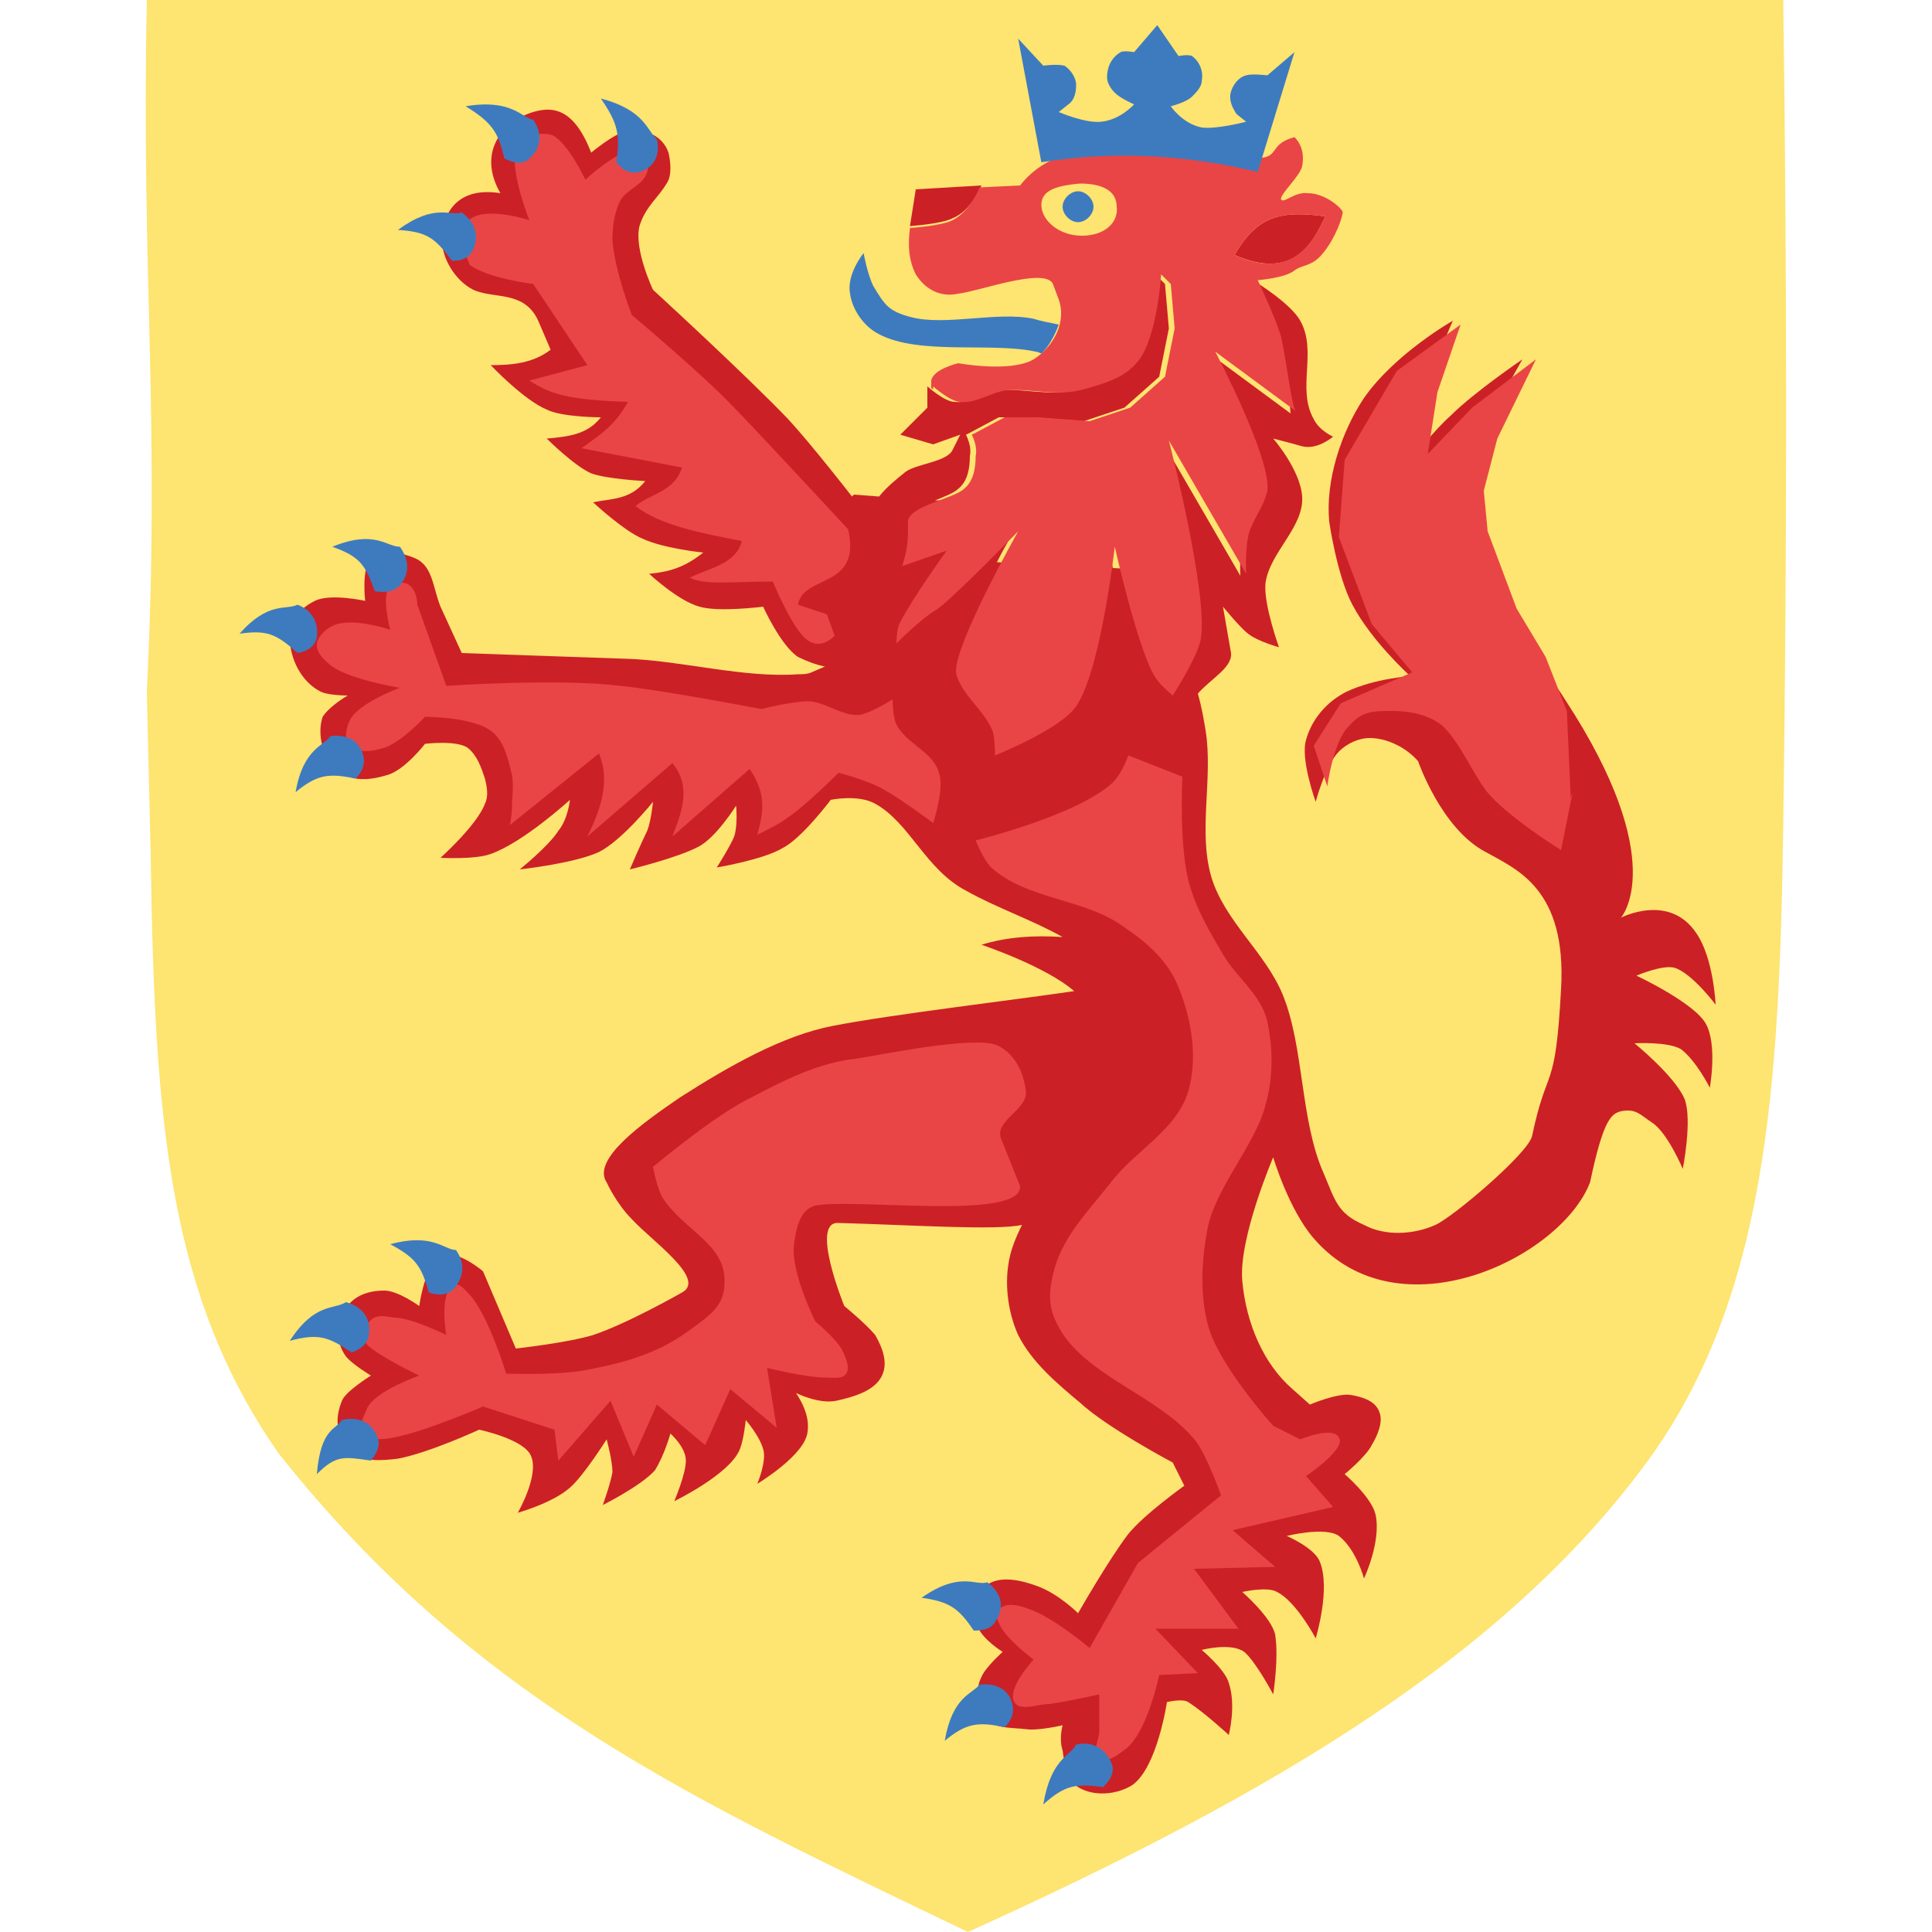 <?xml version="1.0" encoding="utf-8"?>
<!-- Generator: Adobe Illustrator 24.0.0, SVG Export Plug-In . SVG Version: 6.00 Build 0)  -->
<svg version="1.2" baseProfile="tiny" id="Layer_1" xmlns="http://www.w3.org/2000/svg" xmlns:xlink="http://www.w3.org/1999/xlink"
	 x="0px" y="0px" viewBox="0 0 100 100" xml:space="preserve">
<path id="path7014-6-7-28-3-2-4-5-1-6-6-5-1" fill="#FEE470" d="M7.8,44.3C8,58,8.7,67,14.4,75.2C24.6,88.1,36.2,93.3,50.1,100
	C66,92.8,77.9,85.7,85.3,75.6c6.1-8.4,6.8-19.1,7-32.8c0.2-14.3,0.2-28.5,0-42.8H7.6c-0.3,14.3,0.7,21.6,0,35.8L7.8,44.3z"/>
<path fill="#CC2027" d="M88.3,53c0.6,1.1,0.2,3.3,0.2,3.3s-0.7-1.4-1.5-2c-0.7-0.4-2.4-0.3-2.4-0.3s2.1,1.7,2.6,2.9
	c0.4,1.1-0.1,3.6-0.1,3.6s-0.8-1.9-1.6-2.4c-0.6-0.4-0.8-0.7-1.5-0.6c-0.6,0.1-1,0.4-1.7,3.7v0c-1.5,3.9-9.9,8-14.3,2.9
	c-1.3-1.5-2.1-4.2-2.1-4.2s-1.8,4.2-1.6,6.4c0.2,2.2,1.1,4.3,2.6,5.6l0.9,0.8c0,0,1.4-0.6,2.1-0.5c0.6,0.1,1.3,0.3,1.5,0.9
	c0.2,0.5-0.1,1.2-0.4,1.7c-0.3,0.6-1.4,1.5-1.4,1.5s1.4,1.2,1.6,2.1c0.3,1.4-0.6,3.3-0.6,3.3s-0.4-1.5-1.3-2.2c-0.7-0.5-2.7,0-2.7,0
	s1.4,0.6,1.7,1.3c0.6,1.4-0.2,4-0.2,4s-1-1.9-2-2.4c-0.5-0.3-1.8,0-1.8,0s1.5,1.3,1.7,2.2c0.2,1.2-0.1,3.1-0.1,3.1s-0.9-1.7-1.5-2.2
	c-0.7-0.5-2.2-0.1-2.2-0.1s1.2,1,1.4,1.7c0.4,1.2,0,2.7,0,2.7s-1.3-1.2-2.1-1.7c-0.3-0.2-1.1,0-1.1,0s-0.5,3.4-1.8,4.3
	c-0.8,0.5-2,0.6-2.8,0.1c-0.6-0.4-0.7-1.2-0.8-1.9C54.8,90,55,89.3,55,89.3s-1.3,0.3-1.9,0.2c-0.9-0.1-1.7,0-2.2-0.7
	c-0.4-0.6-0.4-1.4-0.1-2c0.2-0.5,1.1-1.3,1.1-1.3s-1-0.6-1.3-1.3c-0.3-0.8-0.3-1.5,0.4-2.1c0.7-0.6,1.9-0.3,2.7,0
	c1.1,0.4,2.1,1.4,2.1,1.4s1.6-2.8,2.6-4.1c0.8-1,2.9-2.5,2.9-2.5l-0.6-1.2c0,0-3.4-1.8-4.8-3.1c-1.2-1-2.5-2.1-3.2-3.5
	c-0.5-1.1-0.7-2.5-0.5-3.7c0.1-0.7,0.4-1.4,0.7-2c-1.3,0.3-5.8,0-9.5-0.1c-1.5-0.1,0.3,4.3,0.3,4.3s1.1,0.9,1.6,1.5
	c0.4,0.7,0.7,1.5,0.3,2.2c-0.4,0.7-1.4,1-2.3,1.2c-0.9,0.2-2.1-0.4-2.1-0.4c0.4,0.6,0.7,1.3,0.6,2c-0.1,1.2-2.6,2.7-2.6,2.7
	s0.5-1.2,0.3-1.8c-0.2-0.7-0.9-1.5-0.9-1.5s-0.1,1-0.3,1.5c-0.5,1.3-3.4,2.7-3.4,2.7s0.6-1.4,0.6-2.1c0-0.7-0.8-1.4-0.8-1.4
	s-0.3,1.1-0.8,1.9c-0.7,0.8-2.7,1.8-2.7,1.8s0.4-1.1,0.5-1.7c0-0.6-0.3-1.7-0.3-1.7s-1.2,1.9-1.9,2.5c-0.9,0.8-2.7,1.3-2.7,1.3
	s1.1-1.9,0.7-2.9c-0.3-0.9-2.7-1.4-2.7-1.4s-2.6,1.2-4.2,1.5c-0.8,0.1-1.9,0.2-2.4-0.4c-0.8-0.8-0.9-1.6-0.5-2.6
	c0.2-0.5,1.5-1.3,1.5-1.3s-1-0.6-1.3-1c-0.5-0.7-0.5-1.5-0.1-2.3c0.4-0.8,1.2-1.1,2.1-1.1c0.7,0,1.8,0.8,1.8,0.8s0.3-2.2,1.1-2.6
	c0.8-0.4,2.2,0.8,2.2,0.8l1.7,4c0,0,2.7-0.3,4-0.7c1.8-0.6,4.6-2.2,4.6-2.2c1.3-0.7-1.6-2.7-2.6-3.8c-0.8-0.8-1.3-1.9-1.3-1.9
	c-0.8-1.2,1.9-3.1,3.8-4.4c2.5-1.6,5.3-3.2,7.9-3.7c3.1-0.6,9.1-1.3,12.5-1.8c-1.5-1.3-4.8-2.4-4.8-2.4c1.3-0.4,2.7-0.5,4.2-0.4
	c-1.6-0.9-3.4-1.5-5-2.4c-2.1-1.1-2.9-3.5-4.7-4.5c-0.9-0.5-2.3-0.2-2.3-0.2s-1.5,2-2.5,2.5c-1,0.6-3.4,1-3.4,1s0.7-1.1,0.9-1.6
	c0.2-0.6,0.1-1.6,0.1-1.6s-1,1.6-1.9,2.1c-1.1,0.6-3.6,1.2-3.6,1.2s0.6-1.4,0.9-2c0.2-0.5,0.3-1.5,0.3-1.5s-1.6,2-2.8,2.6
	c-1.3,0.6-4.1,0.9-4.1,0.9s1.5-1.2,2-2c0.5-0.6,0.6-1.6,0.6-1.6s-2.4,2.2-4.1,2.8c-0.8,0.3-2.6,0.2-2.6,0.2s1.9-1.7,2.3-2.8
	c0.2-0.4,0.1-0.9,0-1.3c-0.2-0.6-0.4-1.2-0.9-1.6c-0.6-0.4-2.2-0.2-2.2-0.2s-1,1.3-1.9,1.6c-1,0.3-1.9,0.4-2.7-0.3
	c-0.7-0.6-1-1.8-0.7-2.7C17.1,36.5,18,36,18,36s-1,0-1.4-0.2c-1-0.5-1.6-1.7-1.6-2.8c0-0.9,0.5-1.5,1.3-1.9c0.8-0.4,2.6,0,2.6,0
	s-0.2-1.7,0.3-2.2c0.6-0.5,1.6-0.3,2.3,0c0.9,0.4,0.9,1.5,1.3,2.5l1.1,2.4c0,0,5.6,0.2,8.6,0.3c2.8,0.1,6,1,8.8,0.8
	c0.2,0,0.5,0,0.7-0.1c0,0,0,0,0,0l0.7-0.3c-0.5-0.1-1-0.3-1.4-0.5c-0.9-0.6-1.8-2.6-1.8-2.6s-2.3,0.3-3.3,0
	c-1.1-0.3-2.6-1.7-2.6-1.7c1-0.1,1.8-0.3,2.8-1.1c0,0-2-0.2-3.1-0.7c-1-0.4-2.6-1.9-2.6-1.9c0.9-0.2,1.9-0.1,2.7-1.1
	c0,0-2-0.1-2.8-0.4c-0.9-0.4-2.3-1.8-2.3-1.8c1.1-0.1,2.1-0.2,2.8-1.1c0,0-2,0-2.8-0.4c-1.2-0.5-2.9-2.3-2.9-2.3
	c1.1,0,2.2-0.1,3.1-0.8l-0.6-1.4c-0.7-1.7-2.3-1.2-3.4-1.7c-1-0.5-1.6-1.7-1.6-2.4c-0.1-1.2,0.5-3,3-2.6c-1.2-2.1,0.1-3.6,1.4-4.1
	c1.3-0.5,2.4-0.3,3.3,2c0,0,1.2-1,1.8-1.1c0.9-0.2,1.9,0.2,2.2,1.1c0.1,0.4,0.2,1.2-0.1,1.6c-0.4,0.7-1.1,1.2-1.4,2.2
	c-0.3,1.2,0.7,3.3,0.7,3.3s4.8,4.4,7,6.7c1.2,1.3,3.3,4,3.3,4l0.1-0.1l1.3,0.1c0.4-0.5,0.9-0.9,1.4-1.3c0.6-0.4,2.1-0.5,2.4-1.1
	l0.4-0.8l-1.4,0.5l-1.7-0.5l1.4-1.4V20c0,0,0.9,0.8,1.4,0.8c0.8,0.1,1.6-0.5,2.4-0.6c1.2-0.1,2.5,0.3,3.8,0c1.1-0.3,2.3-0.6,3-1.5
	c1-1.2,1.2-4.5,1.2-4.5l0.5,0.5l0.2,2.3l-0.5,2.5l-1.8,1.6l-2.1,0.7l-2.7-0.2h-1.7l-1.5,0.8l-0.2,0.1c0.1,0.2,0.3,0.7,0.2,1.1
	c0,0.6-0.1,1.3-0.6,1.7c-0.2,0.2-0.7,0.4-1.2,0.6l0.7,0l0.2,4.2l1.3-1.1l0.4,0c0.8-0.8,1.5-1.5,1.5-1.5s-0.4,0.6-0.9,1.6l5.7,0.3
	c0.1-0.6,0.1-0.9,0.1-0.9s0.1,0.4,0.2,0.9l3.7,0.2c0,0-0.2,1.5,0,2.7c0.1,0.5,0.2,1,0.3,1.5c0.1-0.1,0.1-0.3,0.2-0.4
	c0.6-2-1.6-10.5-1.6-10.5l4,6.9c0,0-0.1-1.8,0.3-2.5c0.3-0.7,0.6-1,0.8-1.8c0.2-1.7-2.7-7.2-2.7-7.2l4.2,3.1c0,0-0.2-2.7-0.6-3.9
	c-0.3-1-1.2-2.9-1.2-2.9s1.8,1.1,2.3,2c0.9,1.6-0.2,3.5,0.7,5.1c0.3,0.6,1,0.9,1,0.9s-0.8,0.7-1.6,0.5c-0.7-0.2-1.5-0.4-1.5-0.4
	s1.4,1.6,1.5,3c0.1,1.6-1.7,2.9-1.9,4.5c-0.1,1.1,0.7,3.3,0.7,3.3s-1.1-0.3-1.6-0.7c-0.4-0.3-1.3-1.4-1.3-1.4l0.4,2.3
	c0.2,0.8-1,1.4-1.7,2.2c0.2,0.7,0.3,1.3,0.4,1.9c0.4,2.5-0.4,5.2,0.3,7.6c0.7,2.3,2.8,3.9,3.7,6.1c1.1,2.7,0.9,6.5,2.1,9.2
	c0.6,1.4,0.7,2.1,2.1,2.7c1.1,0.6,2.6,0.5,3.7,0c0.9-0.4,4.8-3.7,5-4.6c0.8-3.8,1.2-2.1,1.5-7.6c0.3-5.2-2.3-6.2-3.9-7.1
	c-2.3-1.2-3.5-4.7-3.5-4.7c-0.6-0.7-1.6-1.2-2.5-1.2c-0.6,0-1.2,0.3-1.6,0.7c-0.7,0.7-1.2,2.6-1.2,2.6s-0.8-2.2-0.5-3.2
	c0.3-1.1,1.1-2,2.1-2.5c1.5-0.7,3.3-0.8,3.3-0.8s-2-1.8-3-3.7c-0.8-1.5-1.2-4.3-1.2-4.3c-0.2-2.1,0.6-4.6,1.8-6.4
	c1.6-2.3,4.6-4,4.6-4s-0.9,2-1.5,3.9c-0.4,1.3-0.4,3-0.4,3s0.9-1.2,1.8-2c1.2-1.2,3.7-2.9,3.7-2.9s-2,3.4-2.5,5.5
	c-0.2,0.9-0.1,2,0.1,2.9c0.3,1.5,1.4,3.6,1.9,5c0.7,2,1.6,2.4,2.7,4.2c5.5,8.4,2.9,11.3,2.9,11.3s2.5-1.3,3.9,0.8
	c0.9,1.3,1,3.7,1,3.7s-1.2-1.6-2.1-1.9c-0.6-0.2-2,0.4-2,0.4S87.7,51.9,88.3,53z M68.6,11.2c-2.2-0.3-3.5-0.1-4.7,2
	C66.9,14.5,67.9,12.7,68.6,11.2z M48.3,20L48.3,20L48.3,20L48.3,20z M50.8,9.6l-3.4,0.2l-0.3,1.9c0,0,1.6-0.1,2.2-0.4
	C50.3,10.9,50.8,9.6,50.8,9.6z"/>
<path fill="#E94546" d="M66.3,17.4c-0.3-1-1.2-2.9-1.2-2.9s0.2,0.1,0.4,0.3c0,0,0,0,0,0c-0.2-0.2-0.4-0.3-0.4-0.3s1.4-0.1,1.9-0.5
	c0.4-0.3,0.8-0.2,1.3-0.7c0.6-0.6,1.1-1.7,1.2-2.3c0-0.2-0.9-1-1.8-1c-0.7-0.1-1.3,0.6-1.4,0.3c0-0.3,1-1.2,1.1-1.7
	c0.2-1-0.4-1.5-0.4-1.5c-1.1,0.3-0.9,0.8-1.4,1c-0.5,0.2-1.7,0-2.1,0.3C59.3,7.2,54.8,7,52.8,9.6l-2.1,0.1c-0.1,0.3-0.6,1.3-1.4,1.7
	c-0.6,0.3-2.2,0.4-2.2,0.4c-0.1,0.8-0.1,1.6,0.3,2.4c0.5,0.8,1.3,1.2,2.2,1c1-0.1,4.5-1.4,4.9-0.5l0.3,0.8c0.4,1.1-0.2,2.4-1.3,3.1
	c-1.2,0.7-3.9,0.2-3.9,0.2s-1.3,0.3-1.4,0.9c0,0.1,0,0.2,0,0.4c0,0,0.1,0,0.1,0.1V20l0,0h0v0c0,0,0.9,0.8,1.4,0.8
	c0.8,0.1,1.6-0.5,2.4-0.6c1.2-0.1,2.5,0.3,3.8,0c1.1-0.3,2.3-0.6,3-1.5c1-1.2,1.2-4.5,1.2-4.5l0.5,0.5l0.2,2.3l-0.5,2.5l-1.8,1.6
	l-2.1,0.7l-2.7-0.2h-1.7l-1.5,0.8l-0.2,0.1c0.1,0.2,0.3,0.7,0.2,1.1c0,0.6-0.1,1.3-0.6,1.7c-0.5,0.5-2.9,0.9-2.9,1.7
	c0,1,0,1.3-0.3,2.3l2.3-0.8c0,0-1.8,2.5-2.4,3.7c-0.2,0.3-0.2,1.1-0.2,1.1s1.3-1.3,2-1.7c0.6-0.3,4.3-4.1,4.3-4.1s-3.5,6.2-3.2,7.4
	c0.3,1.1,1.5,1.9,1.9,3c0.1,0.4,0.1,1.2,0.1,1.2s3-1.2,4-2.3c1.4-1.4,2.2-8.5,2.2-8.5s1.3,5.8,2.2,6.9c0.2,0.3,0.8,0.8,0.8,0.8
	s1.1-1.7,1.4-2.7c0.6-2-1.6-10.5-1.6-10.5l4,6.9c0,0-0.1-1.8,0.3-2.5c0.3-0.7,0.6-1,0.8-1.8c0.2-1.7-2.7-7.2-2.7-7.2l4.2,3.1
	C66.9,21.4,66.6,18.7,66.3,17.4z M56,12.2c-1.2,0-2.1-0.8-2.1-1.6c0-0.8,0.9-1,2-1.1c1.2,0,1.9,0.4,1.9,1.2
	C57.9,11.5,57.2,12.2,56,12.2z M68.6,11.2c-0.7,1.5-1.8,3.3-4.7,2C65.1,11.1,66.4,10.9,68.6,11.2z M67.6,76.4L69,78l-5.2,1.2
	l2.2,1.9l-4.2,0.1l2.3,3.1h-4.3l2.2,2.3l-2,0.1c0,0-0.6,2.9-1.7,3.8c-0.4,0.3-1,0.8-1.4,0.5c-0.4-0.3,0-1,0-1.4v-1.9
	c0,0-1.8,0.4-2.6,0.5c-0.6,0-1.5,0.4-1.8-0.1c-0.4-0.7,1-2.2,1-2.2S52,84.8,51.7,84c-0.1-0.2-0.2-0.5,0-0.7c0.4-0.4,1.1-0.2,1.6,0
	c1.2,0.4,3.1,2,3.1,2l2.5-4.4l4.3-3.5c0,0-0.7-2-1.3-2.8c-1.9-2.4-5.9-3.4-7.2-6.1c-0.5-1-0.4-1.8-0.1-2.9c0.5-1.7,1.8-3,2.9-4.4
	c1.2-1.6,3.4-2.7,4-4.7c0.5-1.7,0.2-3.7-0.5-5.4c-0.5-1.3-1.6-2.3-2.8-3.1c-2-1.5-5-1.4-6.9-3.1c-0.4-0.4-0.8-1.4-0.8-1.4
	s5.3-1.3,7.1-3c0.5-0.5,0.8-1.4,0.8-1.4l2.8,1.1c0,0-0.2,3.8,0.4,5.7c0.4,1.3,1,2.3,1.7,3.5c0.7,1.2,2,2.1,2.3,3.5
	c0.3,1.4,0.3,2.9-0.1,4.3c-0.5,2-2.6,4.3-3,6.4c-0.3,1.6-0.4,3.3,0,4.9c0.5,2.1,3.4,5.3,3.4,5.3l1.4,0.7c0,0,1.7-0.7,2-0.1
	C69.7,75,67.6,76.4,67.6,76.4z M42.2,62.4c-0.8,0.2-1,1.2-1.1,2c-0.2,1.4,1.1,4,1.1,4s1.1,0.9,1.4,1.5c0.2,0.4,0.4,0.9,0.2,1.2
	c-0.2,0.3-0.7,0.2-1.1,0.2c-1,0-3-0.5-3-0.5l0.5,3.1l-2.4-2l-1.3,2.9l-2.5-2.1l-1.2,2.7l-1.2-2.9l-2.7,3.1l-0.2-1.6l-3.7-1.2
	c0,0-3,1.3-4.6,1.6c-0.5,0.1-1.2,0.2-1.5-0.2c-0.4-0.4-0.1-0.8,0.1-1.3c0.4-0.9,2.7-1.7,2.7-1.7s-2.1-1-2.7-1.6
	c-0.2-0.3-0.2-0.7,0-1c0.3-0.6,0.8-0.5,1.4-0.4c0.9,0,2.7,0.9,2.7,0.9s-0.4-2.2,0.4-2.6c0.3-0.1,0.6,0.3,0.8,0.5
	c1,1.1,1.9,4.1,1.9,4.1s2.7,0.1,4.2-0.2c2.1-0.4,3.8-0.9,5.5-2.2c0.8-0.6,1.6-1.1,1.6-2.3c0.1-2-2.1-2.7-3.2-4.4
	c-0.3-0.5-0.5-1.6-0.5-1.6s3.2-2.7,5.1-3.6c1.7-0.9,3.5-1.8,5.4-2c1.3-0.2,6.1-1.2,7.3-0.7c0.9,0.4,1.4,1.4,1.5,2.4
	c0.1,0.9-1.6,1.5-1.3,2.4l1,2.5C52.9,63.2,44.2,62,42.2,62.4z M81.4,41l-0.6,3c0,0-2.9-1.8-3.9-3.1c-0.8-1.1-1.3-2.4-2.2-3.3
	C74,37,73,36.8,72.1,36.8c-1.1,0-1.6,0-2.3,0.8c-0.8,0.8-1.1,3.1-1.1,3.1L68,38.6l1.4-2.2l3.7-1.6L71,32.3l-1.7-4.5l0.3-4l2.7-4.6
	l3.3-2.4l-1.2,3.5l-0.5,3.2l2.3-2.4l3.3-2.5l-2,4.1l-0.7,2.7l0.2,2.1l1.5,4l1.5,2.5l1.1,2.8l0.2,4.5L81.4,41z M18.1,38.6
	c-0.3-0.3-0.2-0.9,0-1.3c0.4-0.9,2.6-1.7,2.6-1.7s-2.5-0.4-3.5-1.1c-0.4-0.3-0.8-0.7-0.8-1.1c0-0.4,0.4-0.8,0.8-1c1-0.5,3,0.2,3,0.2
	s-0.5-1.8,0-2.3c0.2-0.2,0.8-0.2,1,0c0.4,0.3,0.4,1,0.4,1l1.5,4.2c0,0,5.8-0.4,9,0c2.1,0.2,7.3,1.2,7.3,1.2s1.6-0.4,2.4-0.4
	c0.9,0,1.8,0.8,2.7,0.7c0.6-0.1,1.7-0.8,1.7-0.8s0,0.9,0.2,1.3c0.5,1,1.9,1.4,2.2,2.5c0.3,0.8-0.3,2.6-0.3,2.6s-1.6-1.2-2.5-1.7
	C45,40.4,43.4,40,43.4,40s-1.7,1.7-2.6,2.3c-0.5,0.4-1.6,0.9-1.6,0.9c0.3-1.1,0.5-2.1-0.4-3.4l-4,3.5c0.5-1.3,1-2.6,0-3.8l-4.4,3.8
	c0.7-1.4,1.2-2.9,0.6-4.3l-4.6,3.7c0,0,0.1-0.6,0.1-0.9c0-0.6,0.1-1.1,0-1.7c-0.2-0.8-0.4-1.7-1-2.2c-0.9-0.8-3.5-0.8-3.5-0.8
	s-1.2,1.3-2.1,1.6C19.3,38.9,18.5,39,18.1,38.6z M23.9,12.4c0-0.4,0.1-0.9,0.5-1.1c0.9-0.6,3,0.1,3,0.1s-1-2.5-0.7-3.6
	c0.1-0.4,0.4-0.7,0.8-0.8c0.4-0.1,0.8-0.1,1.1,0c0.8,0.4,1.7,2.3,1.7,2.3s1.5-1.4,2.4-1.5c0.3,0,0.5,0.1,0.7,0.4
	c0.1,0.2,0.2,0.4,0.1,0.7c-0.2,0.7-1.1,0.9-1.4,1.5c-0.3,0.6-0.4,1.3-0.4,2c0.1,1.6,1,3.9,1,3.9s3.8,3.2,5.2,4.7
	c1.1,1.1,6,6.4,6,6.4c0.7,3.1-2.3,2.3-2.6,3.9l1.5,0.5l0.4,1.1c0,0-0.6,0.7-1.3,0.3c-0.8-0.4-1.9-3.1-1.9-3.1
	c-2.2,0-3.5,0.2-4.3-0.2c1-0.5,2.4-0.7,2.7-1.9c-2.1-0.4-4.2-0.8-5.5-1.8c0.6-0.6,2-0.7,2.4-2l-5.2-1c0.8-0.6,1.7-1.1,2.4-2.4
	c-3.1-0.1-4-0.4-5.1-1.1l3-0.8l-2.8-4.2c0,0-2.4-0.3-3.3-1C24.2,13.3,23.9,12.9,23.9,12.4z M63.7,31.4L63.7,31.4L63.7,31.4
	L63.7,31.4z"/>
<path fill="#3E7BBE" d="M55,10.7c0,0.4,0.4,0.8,0.8,0.8c0.4,0,0.8-0.4,0.8-0.8c0-0.4-0.4-0.8-0.8-0.8C55.4,9.9,55,10.3,55,10.7
	 M34,7.2c0.2,0.9-0.2,1.5-0.9,1.7c-0.4,0.1-0.8,0-1.2-0.5c0.2-1.4,0.1-2-0.8-3.3C33.4,5.7,33.5,6.8,34,7.2L34,7.2z M27.6,6.2
	c0.5,0.7,0.4,1.5-0.2,2c-0.3,0.3-0.7,0.3-1.3,0c-0.3-1.4-0.7-1.9-2-2.7C26.5,5.1,27,6.1,27.6,6.2L27.6,6.2L27.6,6.2z M23.9,11
	c0.7,0.5,0.9,1.2,0.6,1.9c-0.2,0.4-0.5,0.6-1.1,0.6c-0.9-1.2-1.3-1.5-2.8-1.6C22.5,10.5,23.3,11.2,23.9,11L23.9,11z M17.9,67.4
	c0.8,0.2,1.3,0.8,1.2,1.6c0,0.4-0.3,0.8-0.9,1C17,69.2,16.5,69,15,69.4C16.3,67.4,17.3,67.8,17.9,67.4L17.9,67.4z M17.7,73.5
	c0.8-0.2,1.5,0.1,1.8,0.8c0.2,0.4,0.1,0.8-0.3,1.3c-1.4-0.2-1.8-0.3-2.8,0.7C16.6,73.9,17.4,74,17.7,73.5
	C17.7,73.5,17.7,73.5,17.7,73.5z M23.6,64.7c0.5,0.7,0.4,1.4-0.1,2c-0.3,0.3-0.7,0.4-1.3,0.2c-0.4-1.4-0.7-1.8-2-2.5
	C22.4,63.8,23,64.7,23.6,64.7L23.6,64.7z M20.7,28.3c0.5,0.7,0.5,1.4,0,2c-0.3,0.3-0.7,0.4-1.3,0.3c-0.5-1.4-0.8-1.8-2.2-2.3
	C19.4,27.4,20,28.3,20.7,28.3C20.7,28.3,20.7,28.3,20.7,28.3z M15.4,31.3c0.8,0.3,1.1,1,1,1.7c-0.1,0.4-0.4,0.7-1,0.8
	c-1.1-1-1.6-1.2-3-1C13.9,31.1,14.8,31.6,15.4,31.3L15.4,31.3z M17.1,38.1c0.8-0.1,1.5,0.2,1.7,1c0.1,0.4,0,0.8-0.4,1.2
	c-1.4-0.3-2-0.2-3.1,0.7C15.7,38.7,16.8,38.6,17.1,38.1C17.1,38.1,17.1,38.1,17.1,38.1z M51.1,81.9c0.7,0.5,0.9,1.2,0.5,1.9
	c-0.2,0.4-0.5,0.6-1.2,0.6c-0.8-1.2-1.3-1.5-2.7-1.7C49.7,81.3,50.5,82.1,51.1,81.9L51.1,81.9L51.1,81.9z M50.7,87.2
	c0.8-0.1,1.5,0.2,1.7,1c0.1,0.4,0,0.8-0.4,1.2c-1.4-0.3-2-0.2-3.1,0.7C49.3,87.8,50.3,87.7,50.7,87.2L50.7,87.2L50.7,87.2z
	 M55.7,90.3c0.8-0.2,1.5,0.2,1.8,0.9c0.2,0.4,0.1,0.8-0.4,1.3c-1.4-0.2-2-0.1-3.1,0.9C54.4,91,55.4,90.9,55.7,90.3L55.7,90.3z
	 M54.8,16.8c-0.5-0.1-1-0.2-1.3-0.3c-1.9-0.4-4.6,0.4-6.4-0.1c-1.1-0.3-1.3-0.6-1.9-1.6c-0.3-0.6-0.5-1.7-0.5-1.7s-0.9,1.1-0.7,2.1
	c0.1,0.8,0.7,1.7,1.5,2.1c2.1,1.1,5.8,0.4,8.1,0.9c0.1,0,0.3,0.1,0.3,0.1S54.4,17.9,54.8,16.8z M52.7,2l1.3,1.4c0,0,0.7-0.1,1.1,0
	c0.3,0.2,0.6,0.6,0.6,1c0,0.4-0.1,0.8-0.4,1l-0.5,0.4c0,0,1.4,0.6,2.2,0.5c1-0.1,1.7-0.9,1.7-0.9s-0.7-0.3-1-0.6
	c-0.2-0.2-0.4-0.5-0.4-0.8c0-0.5,0.2-1,0.7-1.3c0.2-0.1,0.7,0,0.7,0l1.2-1.4L61,2.9c0,0,0.5-0.1,0.7,0c0.4,0.3,0.6,0.8,0.5,1.3
	c0,0.3-0.3,0.6-0.5,0.8c-0.3,0.3-1.1,0.5-1.1,0.5s0.6,0.9,1.6,1.1c0.8,0.1,2.3-0.3,2.3-0.3L64,5.9c-0.2-0.3-0.4-0.7-0.3-1.1
	c0.1-0.4,0.4-0.8,0.8-0.9c0.3-0.1,1.1,0,1.1,0L67,2.7l-1.9,6.2c-3.7-0.9-7.5-1.1-11.2-0.5L52.7,2z"/>
</svg>
